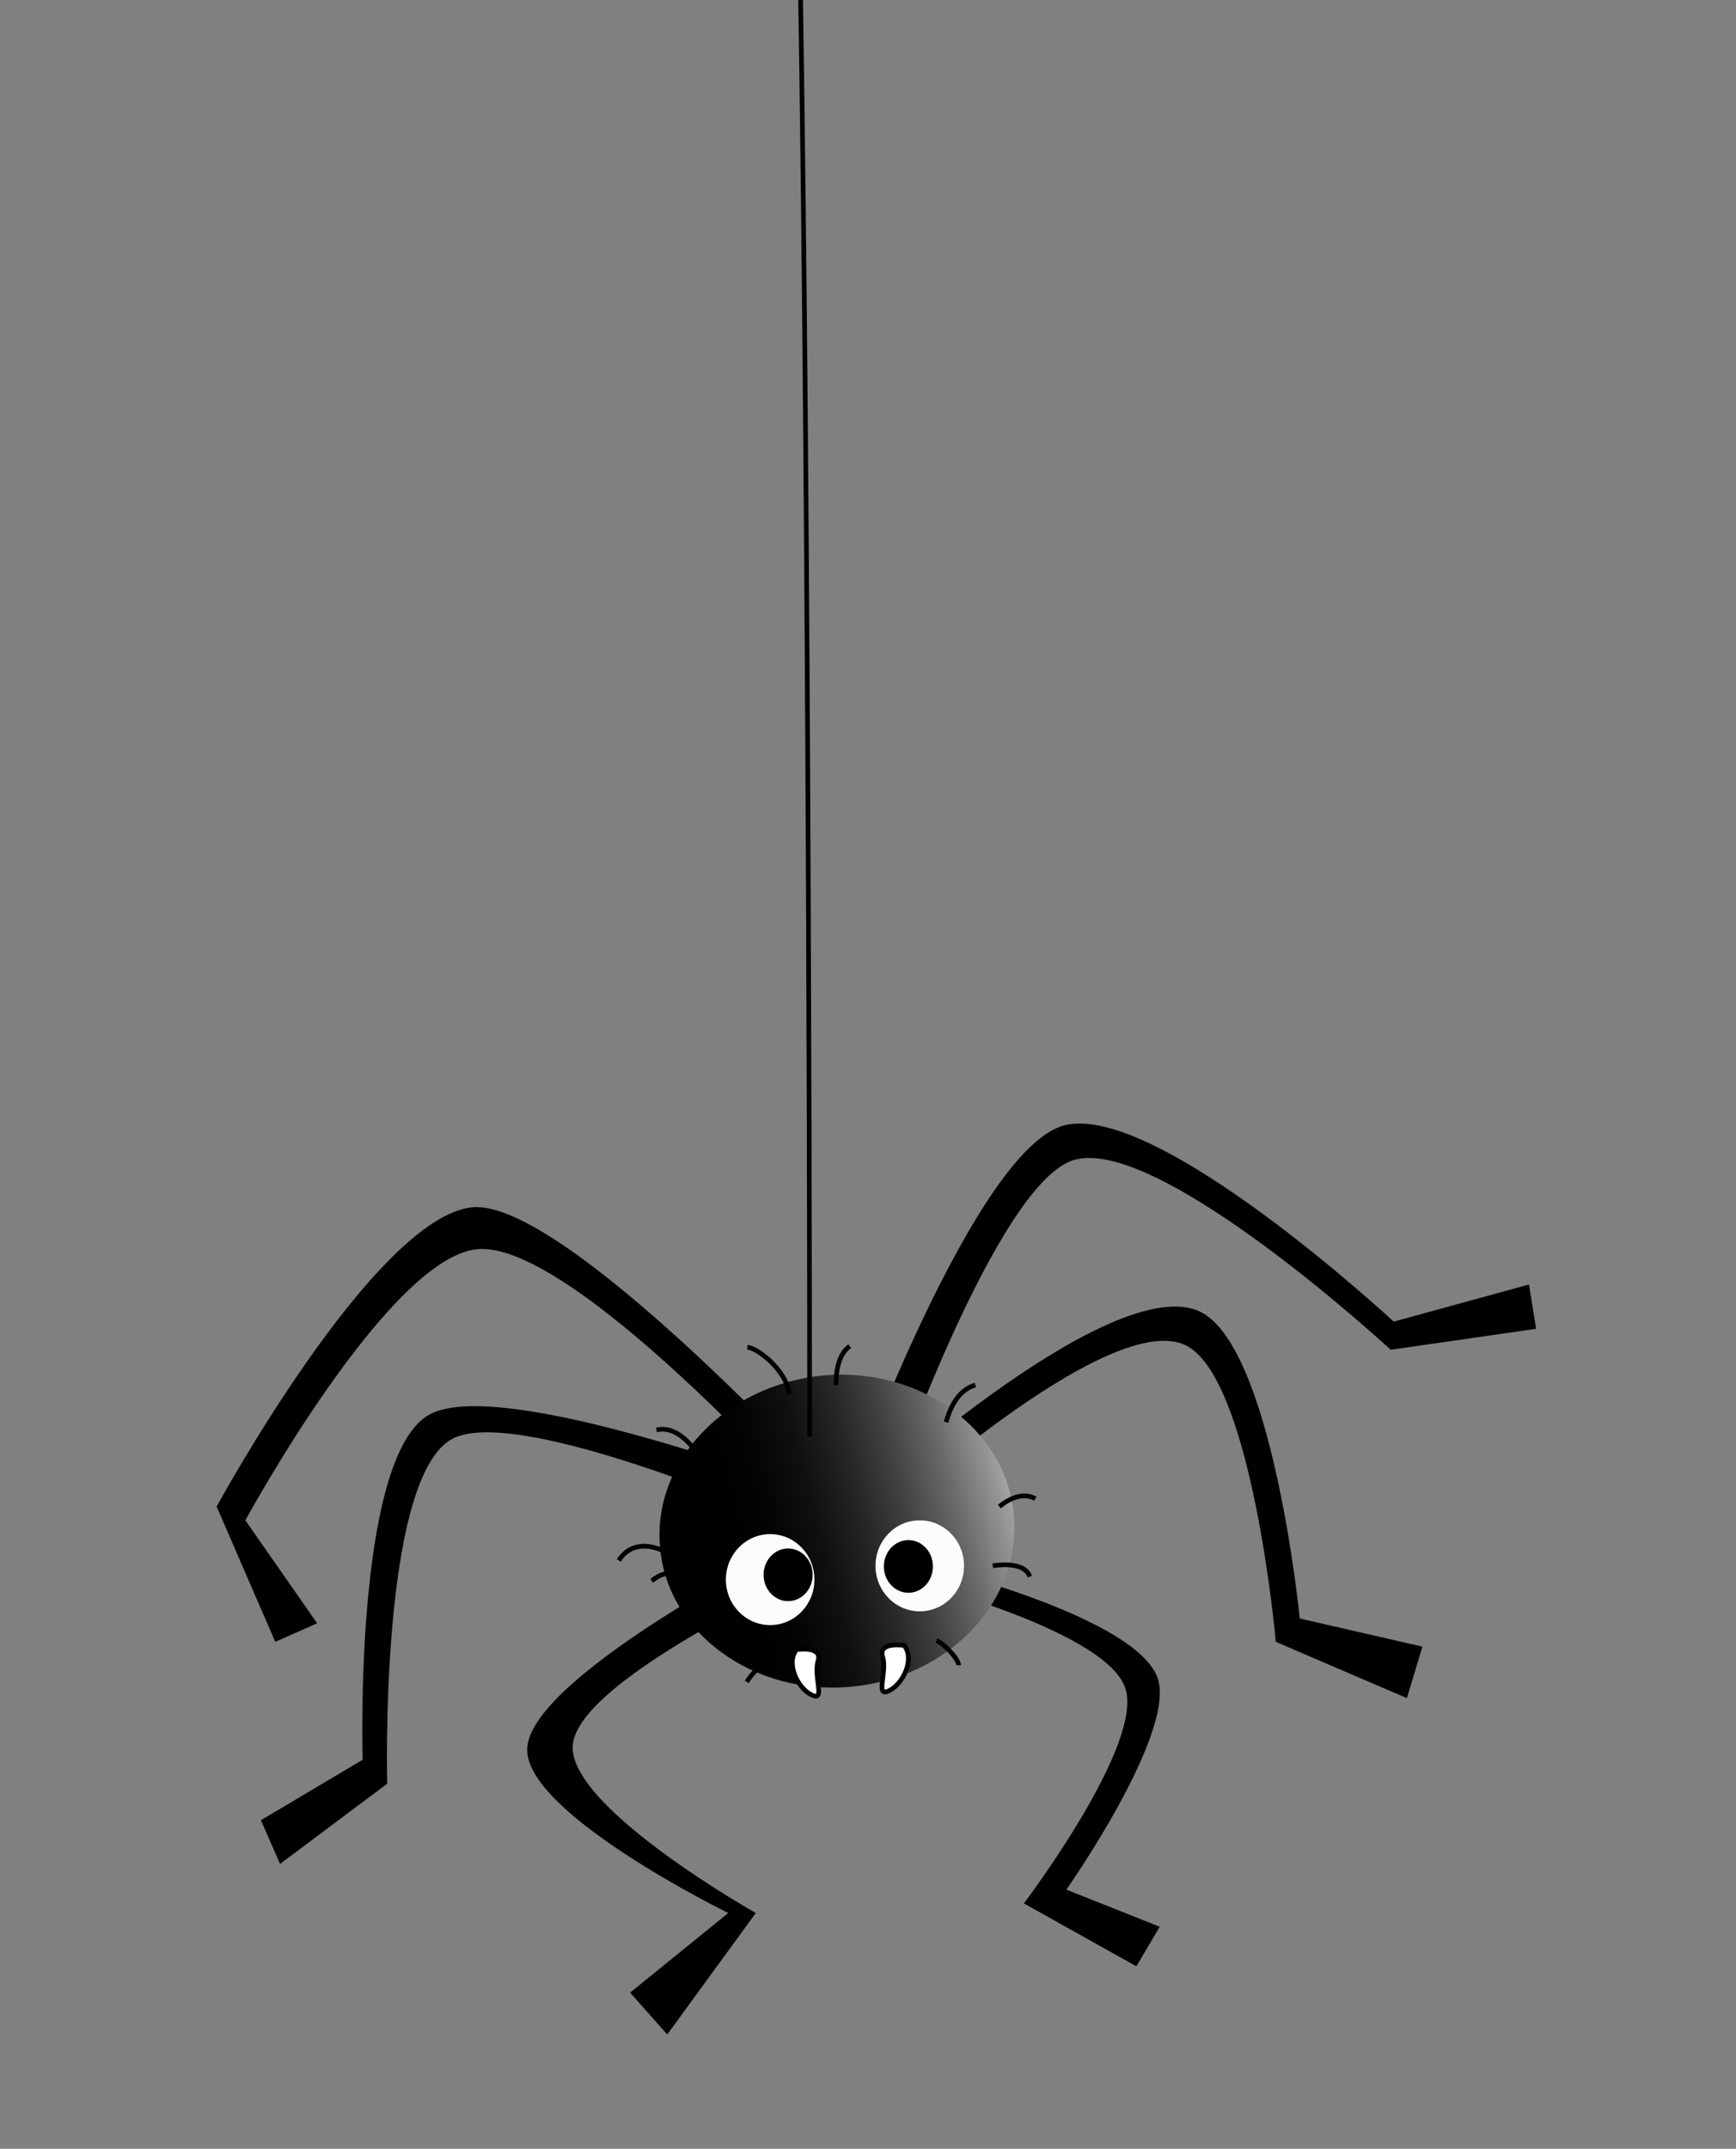 <?xml version="1.0" encoding="utf-8"?>
<!-- Generator: Adobe Illustrator 16.0.0, SVG Export Plug-In . SVG Version: 6.00 Build 0)  -->
<!DOCTYPE svg PUBLIC "-//W3C//DTD SVG 1.1//EN" "http://www.w3.org/Graphics/SVG/1.1/DTD/svg11.dtd">
<svg version="1.1" id="Layer_1" xmlns="http://www.w3.org/2000/svg" xmlns:xlink="http://www.w3.org/1999/xlink" x="0px" y="0px"
	 width="290.1px" height="359px" viewBox="0 0 290.1 359" enable-background="new 0 0 290.1 359" xml:space="preserve">
<rect x="0" y="0" width="290.1" height="359" fill="#808080" stroke="none"/>
<path id="pataI3" d="M136.6,255.6c0,0-48.4,24-48.5,36.7c-0.1,10.8,33.6,27.3,33.6,27.3l-16.4,13.3l6.2,7l14.8-20.3
	c0,0-31.1-17.5-30.6-27.9c0.6-11.6,43.9-30.7,43.9-30.7L136.6,255.6z"/>
<path id="pataI2" d="M137,249.8c0,0-54.2-20.8-65.7-13.2c-12.2,8-10.7,57.4-10.7,57.4l-17,10.1l3.2,7.3L64.7,298
	c0,0-1.3-50,10.5-57.4c10.8-6.8,60,15.2,60,15.2L137,249.8z"/>
<path id="pataI1" d="M135.5,251.9c0,0-40-44.8-55.8-43.2C64.8,210.2,41,254,41,254L53,271.2l-7,3.1l-9.8-22.6c0,0,26.3-48.3,42.7-50
	c15.1-1.5,59.1,46.3,59.1,46.3L135.5,251.9z"/>
<path id="pataD1" d="M148.3,250.1c0,0,18.4-53.3,31.5-56.4c14.4-3.5,52.6,31.8,52.6,31.8l24.3-3.5l-1.2-7.4l-22.6,6.2
	c0,0-39.5-36.7-55-32.8c-14.8,3.7-35.3,59.9-35.3,59.9L148.3,250.1z"/>
<path id="pataD2" d="M142.6,251.7c0,0,41.9-38.7,57.4-32.8c12.6,4.8,17.2,51.5,17.2,51.5l20.5,4.7l-2.6,8.6l-21.9-9.4
	c0,0-4-45-15.4-49.7c-13.2-5.5-50.6,29-50.6,29L142.6,251.7z"/>
<path id="pataD3" d="M150.1,260.3c0,0,39,8.8,43.3,19.9c3.4,9-15.2,35.5-15.2,35.5l15.6,6.2l-3.9,6.6L171.1,318
	c0,0,20.3-26.8,16.9-36.1c-3.6-10-38.4-18.5-38.4-18.5L150.1,260.3z"/>
<linearGradient id="SVGID_1_" gradientUnits="userSpaceOnUse" x1="397.35" y1="-294.11" x2="338.988" y2="-303.904" gradientTransform="matrix(0.996 -9.096393e-002 -9.096393e-002 -0.996 -242.28 -11.509)">
	<stop  offset="0" style="stop-color:#FFFFFF"/>
	<stop  offset="0.115" style="stop-color:#C9C9C9"/>
	<stop  offset="0.242" style="stop-color:#949494"/>
	<stop  offset="0.37" style="stop-color:#676767"/>
	<stop  offset="0.499" style="stop-color:#424242"/>
	<stop  offset="0.626" style="stop-color:#252525"/>
	<stop  offset="0.752" style="stop-color:#101010"/>
	<stop  offset="0.878" style="stop-color:#040404"/>
	<stop  offset="1" style="stop-color:#000000"/>
</linearGradient>
<path fill="url(#SVGID_1_)" d="M137.5,229.8c16.3-1.5,30.7,9,31.9,23.3c1.3,14.4-10.8,27.2-27.2,28.7c-16.3,1.5-30.7-9-31.9-23.3
	C109,244.2,121.2,231.4,137.5,229.8z"/>
<ellipse fill="#FCFCFC" cx="128.7" cy="263.9" rx="7.4" ry="7.6"/>
<ellipse fill="#FCFCFC" cx="153.7" cy="261.6" rx="7.4" ry="7.6"/>
<ellipse cx="131.7" cy="263.1" rx="4.1" ry="4.4"/>
<ellipse cx="151.8" cy="261.7" rx="4.1" ry="4.4"/>
<path fill="none" stroke="#000000" stroke-width="0.78" stroke-miterlimit="10" d="M139.1,233.7"/>
<path fill="none" stroke="#000000" stroke-width="0.78" stroke-miterlimit="10" d="M133.7-5.9c1.6,97.6,1.6,245.9,1.6,245.9"/>
<path fill="none" stroke="#000000" stroke-width="0.78" stroke-miterlimit="10" d="M112,259.7c0,0-5.5-3.7-8.6,1"/>
<path fill="none" stroke="#000000" stroke-width="0.78" stroke-miterlimit="10" d="M114.4,263.1c-3.1-0.8-4.4,0.2-5.5,1"/>
<path fill="none" stroke="#000000" stroke-width="0.78" stroke-miterlimit="10" d="M117,243.6c0,0-3.1-5.7-7.3-4.7"/>
<path fill="none" stroke="#000000" stroke-width="0.78" stroke-miterlimit="10" d="M128.7,276.9c0,0-2.9,2.3-3.9,4.1"/>
<path fill="none" stroke="#000000" stroke-width="0.78" stroke-miterlimit="10" d="M131.9,232.9c-0.5-4.1-5.5-7.8-7-7.8"/>
<path fill="none" stroke="#000000" stroke-width="0.78" stroke-miterlimit="10" d="M139.7,231.4c0-2.6,0.5-5.2,2.3-6.5"/>
<path fill="none" stroke="#000000" stroke-width="0.78" stroke-miterlimit="10" d="M158.1,237.6c0.8-2.9,2.3-5.5,4.9-6.2"/>
<path fill="none" stroke="#000000" stroke-width="0.78" stroke-miterlimit="10" d="M167,251.7c2.6-2.1,4.7-2.1,6-1.3"/>
<path fill="none" stroke="#000000" stroke-width="0.78" stroke-miterlimit="10" d="M165.9,261.6c0,0,5.2-1,6.2,1.8"/>
<path fill="#FFFFFF" stroke="#020000" stroke-width="0.78" stroke-miterlimit="10" d="M133.1,275.6c-1.8,2.3,0.2,6.5,2.6,7.6
	c2.3,1.1,0.2-3.1,1-5.7C137.5,274.9,133.1,275.6,133.1,275.6z"/>
<path fill="#FFFFFF" stroke="#020000" stroke-width="0.78" stroke-miterlimit="10" d="M151.1,274.9c1.8,2.3-0.2,6.5-2.6,7.6
	c-2.3,1.1-0.2-3.1-1-5.7C146.7,274.2,151.1,274.9,151.1,274.9z"/>
<path fill="none" stroke="#020000" stroke-width="0.78" stroke-miterlimit="10" d="M156.5,274.1c1.3,0.5,3.7,3.1,3.7,4.1"/>
</svg>
